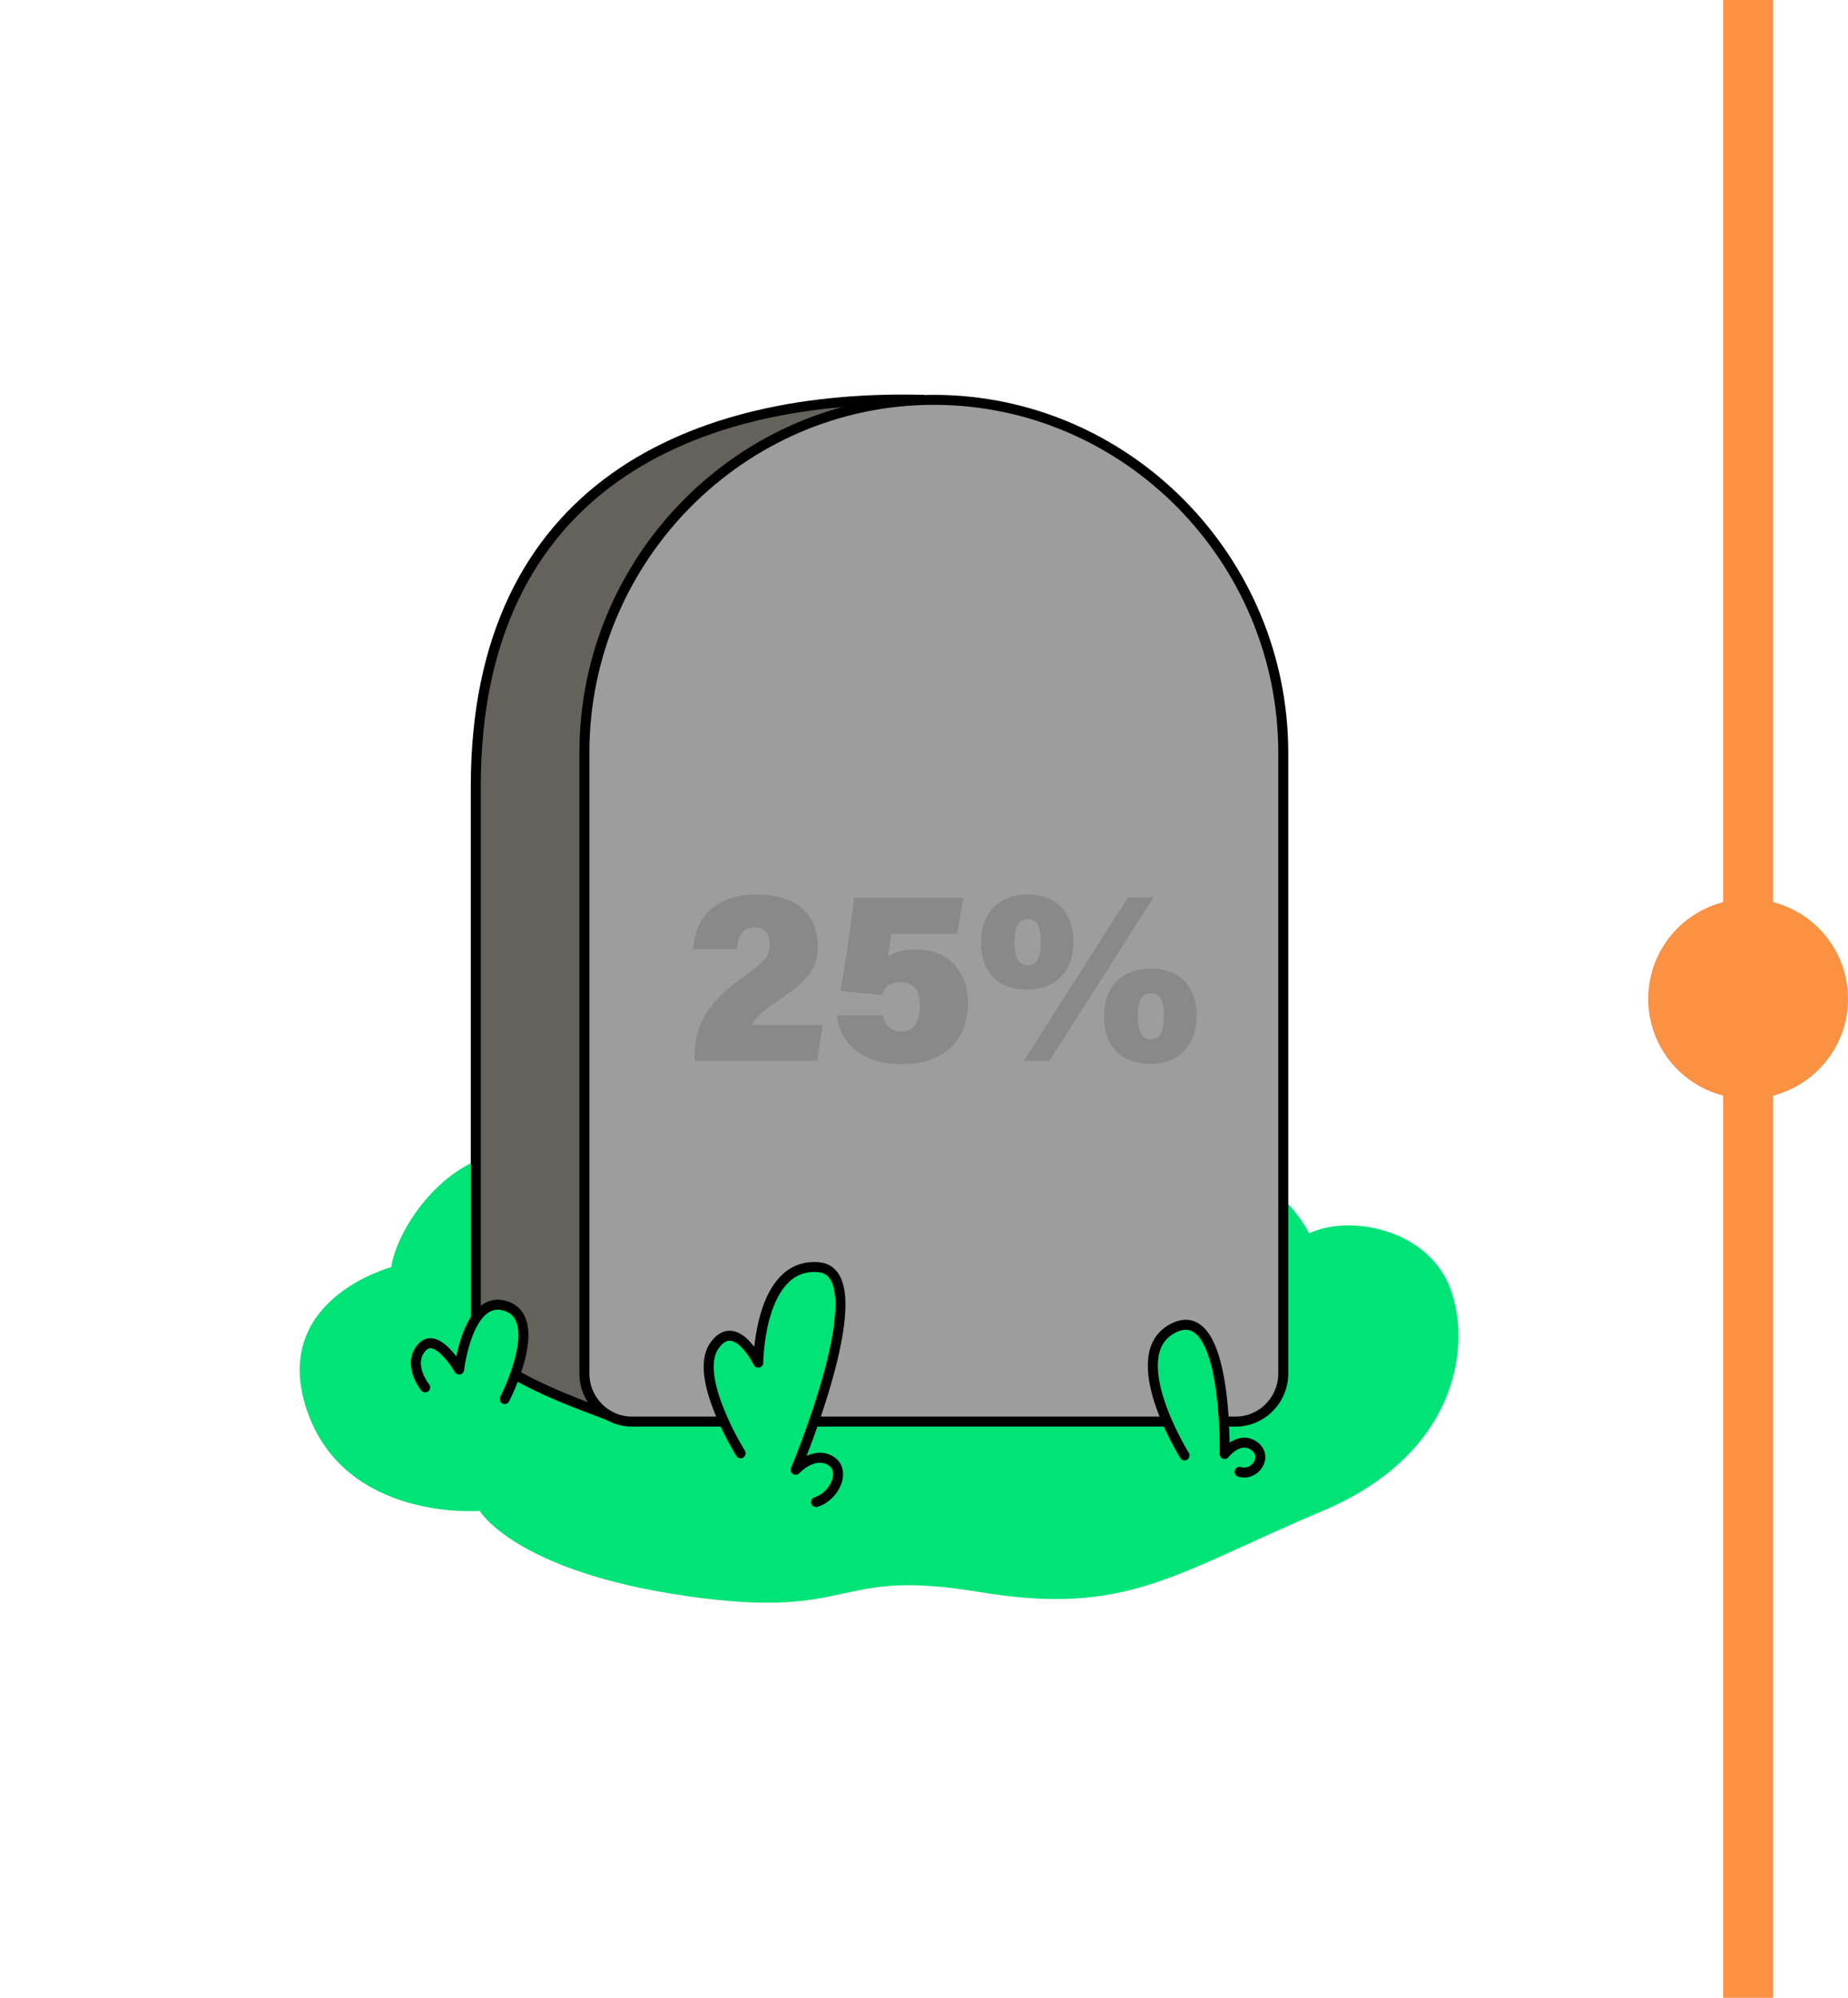 <svg width="185" height="200" viewBox="0 0 185 200" fill="none" xmlns="http://www.w3.org/2000/svg">
<path d="M175 0V200" stroke="#FB9142" stroke-width="5"/>
<circle cx="175" cy="100" r="10" fill="#FB9142"/>
<path fill-rule="evenodd" clip-rule="evenodd" d="M52.581 115.166C44.483 115.029 39.604 123.395 39.174 126.853C39.174 126.853 26.924 130.084 30.735 141.221C34.546 152.357 48.022 151.257 48.022 151.257C48.022 151.257 51.56 157.307 68.711 159.781C85.861 162.256 83.139 156.894 97.975 159.369C112.812 161.844 117.439 157.582 132.412 151.257C147.384 144.933 147.384 132.421 144.526 127.609C141.668 122.797 134.726 121.697 131.051 123.485C131.051 123.485 127.512 115.51 114.037 113.035C100.561 110.561 79.6 104.374 52.581 115.166V115.166Z" fill="#00E377"/>
<path fill-rule="evenodd" clip-rule="evenodd" d="M48.498 135.584L59.727 141.771L114.173 128.847C114.901 128.673 115.498 128.227 115.534 127.472L118.001 76.454C118.914 57.571 104.942 40.492 86.226 40.492C76.153 40.492 65.658 43.553 58.56 50.212C51.746 56.604 48.126 66.387 48.039 76.454L47.546 133.342C47.54 134.097 47.841 135.221 48.498 135.584V135.584Z" fill="#65625C"/>
<path fill-rule="evenodd" clip-rule="evenodd" d="M63.266 142.32H123.701C126.321 142.32 128.465 140.155 128.465 137.508V75.363C128.465 55.929 112.723 40.029 93.483 40.029C74.244 40.029 58.502 55.929 58.502 75.363V137.508C58.502 140.155 60.646 142.32 63.266 142.32V142.32Z" fill="#9D9D9D" stroke="black" stroke-miterlimit="22.926"/>
<path d="M92.531 40.029C69.672 39.41 47.63 48.553 47.63 78.734V133.342C47.63 137.233 59.193 140.96 60.987 141.73" stroke="black" stroke-miterlimit="22.926"/>
<path fill-rule="evenodd" clip-rule="evenodd" d="M50.523 140.062C50.523 140.062 54.606 132.156 50.727 130.781C46.847 129.406 45.963 137.106 45.963 137.106C45.963 137.106 43.717 133.187 42.219 134.906C40.722 136.624 42.56 138.893 42.56 138.893L50.523 140.062Z" fill="#00E377"/>
<path fill-rule="evenodd" clip-rule="evenodd" d="M81.692 150.373C83.665 149.754 84.755 147.073 83.053 146.18C81.352 145.286 79.651 147.142 79.651 147.142C79.651 147.142 87.953 127.413 81.965 126.863C75.976 126.313 75.907 136.418 75.907 136.418C75.907 136.418 73.594 131.675 71.484 134.768C69.374 137.862 74.138 145.492 74.138 145.492L81.692 150.373Z" fill="#00E377"/>
<path fill-rule="evenodd" clip-rule="evenodd" d="M124.091 147.348C125.657 147.83 127.018 145.767 125.52 144.736C124.023 143.705 122.595 145.561 122.595 145.561C122.595 145.561 122.935 130.369 117.558 132.912C112.181 135.456 118.579 145.699 118.579 145.699L124.091 147.348Z" fill="#00E377"/>
<path d="M50.523 140.062C50.523 140.062 54.606 132.156 50.727 130.781C46.847 129.406 45.963 137.106 45.963 137.106C45.963 137.106 43.717 133.187 42.219 134.906C40.722 136.624 42.56 138.893 42.56 138.893" stroke="black" stroke-miterlimit="22.926" stroke-linecap="round" stroke-linejoin="round"/>
<path d="M81.692 150.373C83.665 149.754 84.755 147.073 83.053 146.18C81.352 145.286 79.651 147.142 79.651 147.142C79.651 147.142 87.953 127.413 81.965 126.863C75.976 126.313 75.907 136.418 75.907 136.418C75.907 136.418 73.594 131.675 71.484 134.768C69.374 137.862 74.138 145.492 74.138 145.492" stroke="black" stroke-miterlimit="22.926" stroke-linecap="round" stroke-linejoin="round"/>
<path d="M124.091 147.348C125.657 147.83 127.018 145.767 125.52 144.736C124.023 143.705 122.595 145.561 122.595 145.561C122.595 145.561 122.935 130.369 117.558 132.912C112.181 135.456 118.579 145.699 118.579 145.699" stroke="black" stroke-miterlimit="22.926" stroke-linecap="round" stroke-linejoin="round"/>
<path d="M81.794 106.205L82.358 102.612H75.244C75.539 102.017 76.299 101.249 77.992 100.109C80.985 98.127 81.868 96.913 81.868 94.683C81.868 92.056 80.297 89.553 75.735 89.553C71.025 89.553 69.529 92.478 69.381 95.029H73.772C73.895 93.692 74.312 92.849 75.539 92.849C76.569 92.849 77.059 93.469 77.059 94.609C77.059 95.823 76.446 96.343 74.116 98.028C71.074 100.233 69.529 102.414 69.529 105.784V106.205H81.794ZM96.439 89.876H85.498C85.253 92.205 84.517 97.235 84.124 99.217L88.295 99.614C88.565 98.845 89.031 98.325 90.184 98.325C91.606 98.325 92.073 99.242 92.073 100.754C92.073 102.216 91.508 103.256 90.233 103.256C89.129 103.256 88.589 102.587 88.368 101.646H83.781C84.1 104.52 86.333 106.527 90.306 106.527C94.844 106.527 96.905 103.826 96.905 100.431C96.905 97.384 95.066 95.054 91.704 95.054C90.404 95.054 89.497 95.352 88.883 95.773C88.957 95.352 89.178 93.989 89.227 93.493H95.826L96.439 89.876V89.876ZM102.891 89.553C99.751 89.553 98.205 91.659 98.205 94.311C98.205 97.384 99.922 99.069 102.866 99.069C105.81 99.069 107.453 97.111 107.453 94.311C107.453 91.288 105.712 89.553 102.891 89.553V89.553ZM102.891 92.007C103.651 92.007 104.191 92.502 104.191 94.311C104.191 96.021 103.7 96.64 102.866 96.64C102.008 96.64 101.566 95.897 101.566 94.311C101.566 92.626 102.081 92.007 102.891 92.007ZM105.05 106.205L115.475 89.851H112.899L102.498 106.205H105.05V106.205ZM115.206 96.962C112.066 96.962 110.52 99.069 110.52 101.72C110.52 104.792 112.262 106.502 115.181 106.502C118.125 106.502 119.793 104.52 119.793 101.72C119.793 98.697 118.051 96.962 115.206 96.962ZM115.206 99.44C115.966 99.44 116.506 99.911 116.506 101.72C116.506 103.43 116.039 104.049 115.206 104.049C114.347 104.049 113.905 103.306 113.905 101.72C113.905 100.035 114.42 99.44 115.206 99.44Z" fill="#898989"/>
</svg>
